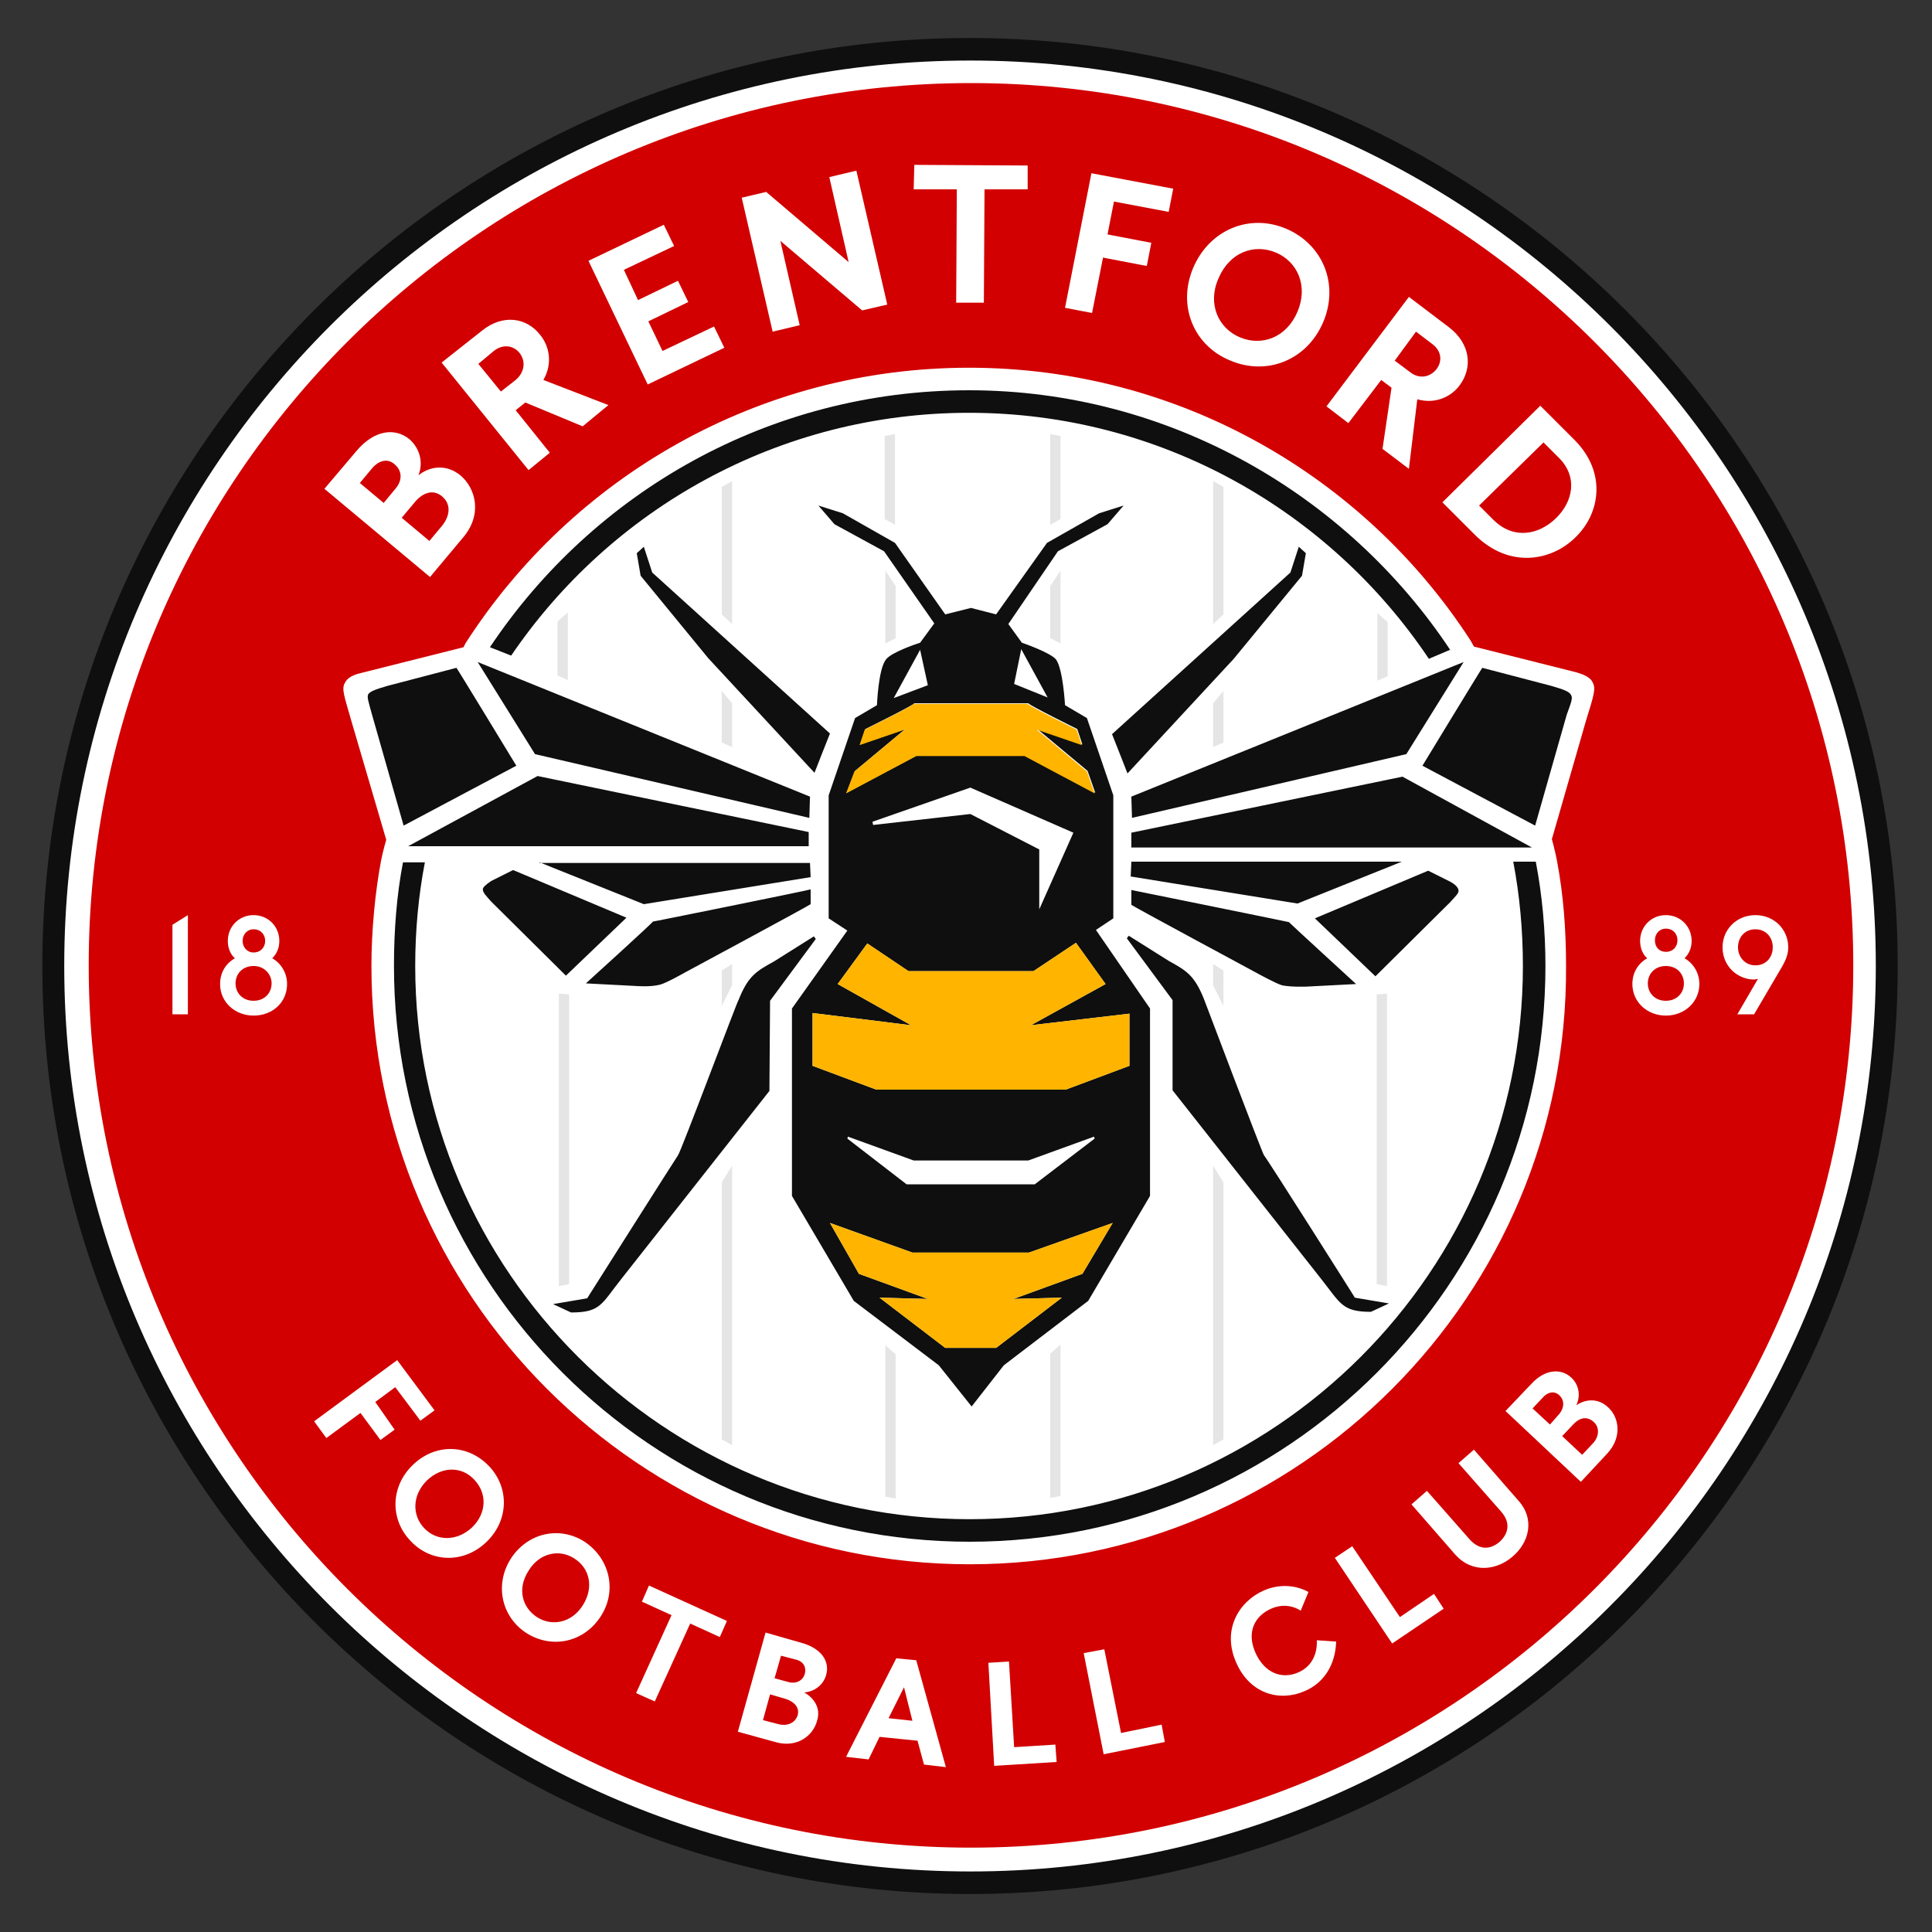 <svg width="512" height="512" viewBox="0 0 512 512" fill="none" xmlns="http://www.w3.org/2000/svg">
<rect x="0" y="0" width="512" height="512" fill="#333333" stroke="none"/>
<path d="M257.322 500.565C392.298 500.565 501.717 391.146 501.717 256.171C501.717 121.195 392.298 11.776 257.322 11.776C122.347 11.776 12.928 121.195 12.928 256.171C12.928 391.146 122.347 500.565 257.322 500.565Z" fill="white"/>
<path d="M299.819 211.115L387.883 175.445L372.693 199.851L299.989 216.747L299.819 211.115ZM299.819 220.672V224.597H405.973L371.669 205.824L299.819 220.672ZM416.213 183.979C415.701 183.296 414.677 182.784 411.093 181.76L392.832 176.981C392.832 176.811 376.96 202.923 376.96 202.923L406.827 218.795L415.189 189.44C416.555 185.685 416.896 184.832 416.213 183.979ZM98.603 189.44L106.965 218.795L136.832 202.923C136.832 202.923 120.96 176.811 120.96 176.981L102.699 181.76C99.115 182.784 98.091 183.296 97.579 183.979C97.237 184.832 97.579 185.685 98.603 189.44ZM142.464 205.653L108.16 224.256H214.315V220.501L142.464 205.653ZM299.819 228.523L299.648 232.277L343.851 239.445L371.499 228.352H299.819V228.523ZM299.819 235.861V239.787C299.819 239.957 333.099 257.877 333.099 257.877C333.099 257.877 338.048 260.608 339.755 261.12C342.315 261.632 346.24 261.461 346.24 261.461L359.381 260.779C359.381 260.779 341.291 244.224 341.632 244.395C341.973 244.395 299.819 235.861 299.819 235.861ZM384.299 233.643L378.496 230.741L348.459 243.371L364.501 258.731L384.299 239.104C385.664 237.568 386.688 236.715 386.517 235.861C386.347 235.179 385.835 234.496 384.299 233.643ZM127.957 235.691C127.957 236.544 128.811 237.397 130.176 238.933L149.973 258.56L166.016 243.2L135.979 230.571L130.176 233.472C128.64 234.496 127.957 235.179 127.957 235.691ZM214.656 211.115L126.592 175.445L141.781 199.851L214.485 216.747L214.656 211.115ZM142.976 228.523L170.624 239.616L214.827 232.448L214.656 228.693H142.976V228.523ZM173.013 244.224C173.525 244.053 155.264 260.608 155.264 260.608L168.405 261.291C168.405 261.291 172.331 261.632 174.891 260.949C176.427 260.608 181.547 257.707 181.547 257.707C181.547 257.707 214.827 239.787 214.827 239.616V235.691C214.656 235.861 172.501 244.395 173.013 244.224ZM298.795 204.971L326.955 174.592L345.045 152.576L346.069 146.603L344.192 144.896L341.973 151.723L294.699 194.56C294.869 194.901 298.795 204.971 298.795 204.971ZM334.976 306.176C334.464 305.493 319.104 264.875 319.104 264.875C316.544 258.389 314.325 257.195 309.717 254.635L299.136 247.979L298.624 248.661L310.741 265.045V288.939L349.995 338.773C355.285 345.429 355.627 347.648 363.307 347.648L368.085 345.429L359.04 343.893C359.211 344.064 335.659 306.859 334.976 306.176ZM179.669 306.176C179.157 306.859 155.605 344.064 155.605 344.064L146.56 345.6L151.339 347.819C159.189 347.819 159.36 345.6 164.651 338.944L203.904 289.109L204.075 265.216L216.192 248.832L215.68 248.149L205.099 254.805C200.491 257.365 198.272 258.56 195.712 265.045C195.541 264.875 180.352 305.493 179.669 306.176ZM187.691 174.421L215.851 204.8C215.851 204.8 219.776 194.731 219.947 194.389L172.843 151.723L170.624 144.896L168.747 146.603L169.771 152.576L187.691 174.421ZM304.768 267.264V316.928L288.384 344.747L266.027 361.813L257.493 372.736L248.789 361.813L226.261 344.747L209.877 316.928V267.264L224.555 246.613L219.605 243.371V210.773L226.603 190.293L232.405 186.88C232.405 186.88 232.747 177.323 234.795 174.763C236.331 172.715 243.84 170.325 243.84 170.325L247.595 165.205L234.283 146.091L221.141 138.923L216.875 133.973L223.36 136.021L237.184 143.872L250.496 162.816L257.323 161.109L263.979 162.816L277.461 143.872L291.285 136.021L297.771 133.973L293.504 138.923L280.363 146.091L267.221 165.376L270.805 170.325C270.805 170.325 278.315 172.885 279.851 174.763C281.728 177.323 282.24 186.88 282.24 186.88L288.043 190.293L295.04 210.773V243.371L290.432 246.443L304.768 267.264ZM275.413 225.109V240.981L284.459 220.672L257.152 208.725L231.211 217.771L231.381 218.624L257.152 215.723L275.413 225.109ZM268.757 181.248L277.632 184.832L270.635 172.032L268.757 181.248ZM236.843 185.003L245.888 181.589L243.84 172.203L236.843 185.003ZM224.384 210.091L242.987 200.192H271.659L290.261 210.091L288.213 204.288L274.901 193.195L286.848 197.291L285.483 193.195C285.483 193.195 272.683 186.88 272.512 186.368H242.304C242.133 186.88 229.333 193.195 229.333 193.195L227.968 197.291L239.915 193.195L226.603 204.288L224.384 210.091ZM294.869 324.096L272.683 331.947H241.792L219.947 324.096L227.627 337.579L245.888 344.235L233.088 343.893L250.496 357.205H263.979L281.387 343.893L268.587 344.235L286.848 337.579L294.869 324.096ZM240.256 313.856H274.219L290.091 301.739L289.92 301.227L272.512 307.541H242.133L224.725 301.227L224.555 301.739L240.256 313.856ZM299.307 268.629L273.195 271.701L292.992 260.779L285.141 249.856L273.877 257.365H240.768L229.845 250.027L221.995 260.779L241.451 271.701L215.339 268.459V282.453L232.235 288.768H282.411L299.307 282.453V268.629ZM502.912 256C502.912 120.491 392.661 10.069 256.981 10.069C121.301 10.069 11.221 120.491 11.221 256C11.221 391.509 121.472 501.931 257.152 501.931C392.832 501.931 502.912 391.509 502.912 256ZM497.109 256C497.109 388.267 389.419 495.957 257.152 495.957C124.885 495.957 17.024 388.267 17.024 256C17.024 123.733 124.715 16.043 257.152 16.043C389.589 16.043 497.109 123.733 497.109 256ZM135.467 173.739C161.92 134.827 206.464 109.397 256.811 109.397C307.499 109.397 352.384 135.339 378.667 174.592L384.299 172.203C356.992 131.072 309.717 103.424 256.811 103.424C203.904 103.424 157.312 130.389 129.835 171.52L135.467 173.739ZM106.795 228.523C105.088 237.397 104.405 246.784 104.405 256C104.405 340.139 172.843 408.576 256.981 408.576C341.12 408.576 409.557 340.139 409.557 256C409.557 246.613 408.704 237.227 406.997 228.352H401.024C402.731 237.227 403.584 246.613 403.584 256C403.584 336.896 337.707 402.603 256.981 402.603C176.256 402.603 110.037 336.896 110.037 256C110.037 246.613 110.891 237.397 112.597 228.523H106.795Z" fill="#0F0F0F"/>
<path d="M226.432 204.458L239.744 193.365L227.797 197.461L229.163 193.365C229.163 193.365 241.963 187.05 242.133 186.538H272.341C272.512 187.05 285.312 193.365 285.312 193.365L286.677 197.461L274.731 193.365L288.043 204.458L290.091 210.261L271.488 200.362H242.816L224.213 210.261L226.432 204.458ZM294.869 324.096L272.683 331.946H241.792L219.947 324.096L227.627 337.578L245.888 344.234L233.088 343.893L250.496 357.205H263.979L281.387 343.893L268.587 344.234L286.848 337.578L294.869 324.096ZM299.307 268.629L273.195 271.701L292.992 260.778L285.141 249.856L273.877 257.365H240.768L229.845 250.026L221.995 260.778L241.451 271.701L215.339 268.458V282.453L232.235 288.768H282.411L299.307 282.453V268.629Z" fill="#FFB400"/>
<path d="M321.493 165.376V127.488L324.224 129.024V162.816L321.493 165.376ZM321.493 308.907V382.976L324.224 381.44V313.344L321.493 308.907ZM324.224 196.779V183.125L321.493 186.368V197.973L324.224 196.779ZM324.224 266.581V257.195L321.493 255.488V261.12L324.224 266.581ZM281.045 137.557V115.541L278.315 115.029V139.093L281.045 137.557ZM278.315 358.741V396.971L281.045 396.459V356.352L278.315 358.741ZM278.315 155.307V169.131L281.045 170.496V151.211L278.315 155.307ZM367.744 179.2V164.864L365.013 162.475V180.395L367.744 179.2ZM364.843 263.509V340.309L367.573 340.821V263.339L364.843 263.509ZM194.005 165.376V127.488L191.275 129.024V162.816L194.005 165.376ZM191.275 313.344V381.44L194.005 382.976V308.907L191.275 313.344ZM194.005 197.973V186.368L191.275 183.125V196.779L194.005 197.973ZM194.005 261.12V255.488L191.275 257.195V266.581L194.005 261.12ZM237.184 139.093V115.029L234.453 115.541V137.557L237.184 139.093ZM234.624 356.523V396.629L237.355 397.141V358.912L234.624 356.523ZM234.624 151.211V170.496L237.355 169.131V155.307L234.624 151.211ZM150.485 180.224V162.304L147.755 164.693V179.029L150.485 180.224ZM148.096 263.339V340.821L150.827 340.309V263.509L148.096 263.339Z" fill="#E5E5E5"/>
<path d="M117.205 131.584C114.816 129.536 112.085 130.56 110.037 132.949L106.453 137.216L113.792 143.36L117.205 139.264C119.253 136.704 119.595 133.632 117.205 131.584Z" fill="#D20000"/>
<path d="M235.477 455.338L241.792 456.021L239.573 447.146L235.477 455.338Z" fill="#D20000"/>
<path d="M210.901 439.808L206.976 438.784L205.269 444.757L209.024 445.781C210.901 446.293 212.779 445.44 213.291 443.562C213.803 441.344 212.437 440.149 210.901 439.808Z" fill="#D20000"/>
<path d="M98.773 123.904L95.36 128L101.675 133.29L104.917 129.365C106.624 127.317 106.624 124.757 104.576 123.05C102.528 121.173 100.139 122.368 98.773 123.904Z" fill="#D20000"/>
<path d="M67.2 252.416C69.077 252.416 70.272 251.051 70.272 249.344C70.272 247.637 69.077 246.272 67.2 246.272C65.493 246.272 64.299 247.637 64.299 249.344C64.299 251.051 65.493 252.416 67.2 252.416Z" fill="#D20000"/>
<path d="M152.192 413.013C148.267 410.453 142.976 411.477 140.075 416.256C137.003 421.035 138.368 425.984 142.293 428.544C146.219 431.104 151.509 430.08 154.411 425.472C157.483 420.693 156.288 415.573 152.192 413.013Z" fill="#D20000"/>
<path d="M208.171 450.219L204.075 449.024L202.197 455.851L206.123 456.875C208.512 457.557 210.731 456.704 211.413 454.485C211.925 452.437 210.389 450.901 208.171 450.219Z" fill="#D20000"/>
<path d="M67.2 256C64.299 256 62.421 258.048 62.421 260.608C62.421 263.168 64.299 265.216 67.2 265.216C70.101 265.216 71.978 263.168 71.978 260.608C71.978 258.219 70.101 256 67.2 256Z" fill="#D20000"/>
<path d="M137.685 93.525C135.979 91.477 133.248 91.136 130.859 93.013L126.763 96.426L132.736 103.765L136.661 100.693C139.051 98.645 139.392 95.744 137.685 93.525Z" fill="#D20000"/>
<path d="M412.288 137.387C416.896 132.949 418.261 126.293 412.97 121.173L409.045 117.248L391.979 133.973L395.733 137.728C401.024 143.019 407.68 141.824 412.288 137.387Z" fill="#D20000"/>
<path d="M441.472 252.245C443.349 252.245 444.544 250.88 444.544 249.173C444.544 247.467 443.349 246.101 441.472 246.101C439.765 246.101 438.571 247.467 438.571 249.173C438.571 251.051 439.765 252.245 441.472 252.245Z" fill="#D20000"/>
<path d="M441.472 256C438.571 256 436.693 258.048 436.693 260.608C436.693 263.168 438.571 265.216 441.472 265.216C444.373 265.216 446.251 263.168 446.251 260.608C446.251 258.048 444.373 256 441.472 256Z" fill="#D20000"/>
<path d="M465.194 246.272C462.293 246.272 460.586 248.491 460.586 251.051C460.586 253.611 462.464 255.829 465.194 255.829C468.096 255.829 469.802 253.611 469.802 251.051C469.802 248.32 467.925 246.272 465.194 246.272Z" fill="#D20000"/>
<path d="M380.715 97.792C382.251 95.744 382.08 93.013 379.52 91.136L375.253 87.893L369.621 95.573L373.717 98.645C376.107 100.522 379.008 100.01 380.715 97.792Z" fill="#D20000"/>
<path d="M328.661 89.429C334.464 91.819 340.949 89.429 343.851 82.603C346.752 75.776 343.851 69.29 338.048 66.901C332.245 64.512 325.76 66.901 322.859 73.898C319.957 80.555 322.859 87.04 328.661 89.429Z" fill="#D20000"/>
<path d="M257.323 22.016C128.299 22.016 23.509 126.976 23.509 255.829C23.509 384.853 128.469 489.643 257.323 489.643C386.347 489.643 491.136 384.683 491.136 255.829C491.136 126.976 386.176 22.016 257.323 22.016ZM417.408 116.736C425.771 125.269 424.064 136.021 417.579 142.336C411.264 148.651 400 150.869 390.784 141.653L382.251 133.12L408.192 107.52L417.408 116.736ZM383.957 86.699C389.76 91.136 390.272 97.451 386.859 102.059C384.64 105.131 380.373 107.179 375.595 105.813L373.376 124.245L366.379 118.955L368.768 102.741L366.037 100.693L357.333 112.128L351.531 107.691L373.376 78.677L383.957 86.699ZM316.203 70.997C320.469 60.928 331.051 56.491 340.779 60.587C350.507 64.683 354.944 75.264 350.677 85.333C346.411 95.403 335.829 99.669 326.101 95.573C316.373 91.648 311.936 81.067 316.203 70.997ZM289.237 45.909L310.912 50.005L309.717 56.149L295.211 53.419L293.504 62.123L305.109 64.341L303.915 70.485L292.309 68.267L289.408 82.944L282.24 81.579L289.237 45.909ZM242.304 43.691L272.341 43.861V50.176H260.907L260.736 80.213H253.397L253.568 50.176H242.133L242.304 43.691ZM203.051 50.859L224.896 69.461L219.776 46.933L226.944 45.227L235.136 80.725L228.48 82.261L206.805 63.829L211.925 86.187L204.757 87.893L196.565 52.395L203.051 50.859ZM175.915 59.563L178.645 65.195L165.333 71.509L169.088 79.531L179.669 74.411L182.4 80.043L171.819 85.163L175.573 93.013L189.227 86.528L191.957 92.16L171.648 101.888L155.947 69.12L175.915 59.563ZM127.616 87.723C133.248 83.115 139.563 84.139 143.147 88.747C145.536 91.648 146.56 96.256 144 100.693L161.237 107.349L154.411 112.981L139.221 106.667L136.661 108.715L145.707 119.979L140.075 124.587L117.035 96.085L127.616 87.723ZM94.507 119.467C99.285 113.835 104.747 113.323 108.501 116.395C111.232 118.784 112.256 122.539 110.891 125.952C114.133 123.392 118.4 123.051 121.984 125.952C126.08 129.365 127.957 136.363 122.667 142.507L113.963 152.917L85.973 129.536L94.507 119.467ZM49.792 268.8H45.696V245.077L49.792 242.517V268.8ZM67.2 269.141C62.251 269.141 58.325 265.557 58.325 260.779C58.325 257.707 59.861 255.317 62.251 253.952C61.056 252.928 60.373 251.221 60.373 249.344C60.373 245.589 63.275 242.517 67.2 242.517C71.125 242.517 74.027 245.589 74.027 249.344C74.027 251.221 73.344 252.757 72.149 253.952C74.539 255.317 76.075 257.877 76.075 260.779C76.075 265.557 72.32 269.141 67.2 269.141ZM104.576 378.88L100.821 381.611L95.531 374.443L86.485 381.099L83.243 376.661L105.259 360.448L115.157 373.76L111.403 376.491L104.747 367.616L99.456 371.541L104.576 378.88ZM108.843 408.405C103.381 402.773 103.381 394.069 109.355 388.267C115.328 382.464 123.861 382.635 129.493 388.437C134.955 394.069 134.955 402.773 128.981 408.576C123.008 414.379 114.304 414.208 108.843 408.405ZM159.189 428.373C154.752 435.2 146.389 437.077 139.563 432.811C132.907 428.544 131.029 420.011 135.296 413.184C139.733 406.187 148.267 404.309 154.923 408.576C161.579 413.013 163.627 421.547 159.189 428.373ZM190.763 433.835L182.912 430.251L173.525 450.901L168.576 448.683L177.963 428.032L170.112 424.448L171.989 420.181L192.64 429.568L190.763 433.835ZM218.923 443.904C218.24 446.464 215.851 448.341 213.12 448.512C215.851 450.048 217.557 452.779 216.533 456.021C215.509 459.947 211.243 463.36 205.44 461.653L195.541 458.923L202.88 432.64L212.437 435.371C217.899 436.907 219.947 440.491 218.923 443.904ZM244.864 467.627L243.157 461.312L233.088 460.288L230.187 466.261L224.213 465.579L237.525 439.467L242.816 439.979L250.667 468.309L244.864 467.627ZM256.981 414.549C169.6 414.549 98.432 343.381 98.432 256C98.432 246.443 99.456 236.203 100.992 228.011C101.504 225.451 102.357 222.549 102.357 222.549L93.141 191.147C91.264 184.491 90.411 182.613 91.435 180.907C91.776 180.224 92.629 179.029 95.701 178.347L122.837 171.52L123.349 170.496C151.509 126.635 200.832 97.451 256.811 97.451C312.448 97.451 361.6 126.293 389.76 169.813L390.613 171.349L417.749 178.176C420.821 179.029 421.675 180.053 422.016 180.736C423.04 182.443 422.357 184.32 420.309 190.976L411.264 222.379C411.264 222.379 412.117 225.451 412.629 228.181C414.336 237.227 415.019 246.443 415.019 256C415.531 343.381 344.363 414.549 256.981 414.549ZM263.467 467.968L261.931 440.661L267.392 440.32L268.757 463.019L279.68 462.336L280.021 466.944L263.467 467.968ZM292.48 464.896L287.189 438.101L292.651 437.077L297.088 459.264L307.84 457.045L308.693 461.653L292.48 464.896ZM345.728 448.171C339.072 451.072 331.221 448.853 327.637 440.661C323.712 431.957 328.32 424.448 334.805 421.547C338.219 420.011 342.656 419.669 346.752 421.888L344.704 426.837C341.973 425.131 339.072 425.301 336.853 426.325C332.587 428.203 330.197 432.469 332.757 438.101C335.147 443.392 339.755 445.099 344.021 443.221C347.264 441.856 349.141 438.784 348.971 434.688L354.091 435.029C353.92 441.344 350.677 446.123 345.728 448.171ZM368.939 435.541L353.749 412.843L358.357 409.771L370.987 428.544L380.032 422.4L382.592 426.325L368.939 435.541ZM400.853 412.501C396.757 416.085 390.272 417.109 385.664 411.989L374.059 398.677L378.155 395.093L389.419 407.893C392.149 410.965 395.051 410.624 397.44 408.576C399.659 406.528 400.512 403.627 397.781 400.555L386.517 387.755L390.613 384.171L402.219 397.483C406.997 402.603 405.12 408.917 400.853 412.501ZM425.941 385.195L418.944 392.704L398.976 373.931L405.803 366.763C409.557 362.667 413.824 362.667 416.384 365.056C418.432 366.933 418.944 369.835 417.749 372.395C420.309 370.688 423.552 370.517 426.112 372.907C429.013 375.467 430.037 380.757 425.941 385.195ZM441.472 269.141C436.523 269.141 432.597 265.557 432.597 260.779C432.597 257.707 434.133 255.317 436.523 253.952C435.328 252.928 434.645 251.221 434.645 249.344C434.645 245.589 437.547 242.517 441.472 242.517C445.397 242.517 448.299 245.589 448.299 249.344C448.299 251.221 447.616 252.757 446.421 253.952C448.811 255.317 450.347 257.877 450.347 260.779C450.347 265.387 446.592 269.141 441.472 269.141ZM464.853 268.8H460.416L465.877 259.413C465.536 259.413 465.195 259.584 464.853 259.584C460.587 259.584 456.491 256.171 456.491 251.051C456.491 246.272 460.245 242.517 465.195 242.517C470.144 242.517 473.899 246.272 473.899 251.051C473.899 252.928 473.216 254.464 472.363 256L464.853 268.8Z" fill="#D20000"/>
<path d="M413.312 369.834C411.776 368.298 409.899 369.152 408.875 370.346L406.144 373.248L410.752 377.514L413.312 374.613C414.507 373.077 414.677 371.2 413.312 369.834Z" fill="#D20000"/>
<path d="M113.109 392.363C109.184 396.288 109.184 401.579 112.427 404.992C115.669 408.405 120.96 408.576 125.056 404.821C129.152 400.896 128.981 395.605 125.738 392.192C122.496 388.608 117.205 388.437 113.109 392.363Z" fill="#D20000"/>
<path d="M416.896 377.514L413.995 380.586L419.285 385.536L422.016 382.634C423.723 380.928 424.064 378.368 422.357 376.832C420.48 375.125 418.432 375.808 416.896 377.514Z" fill="#D20000"/>
</svg>
